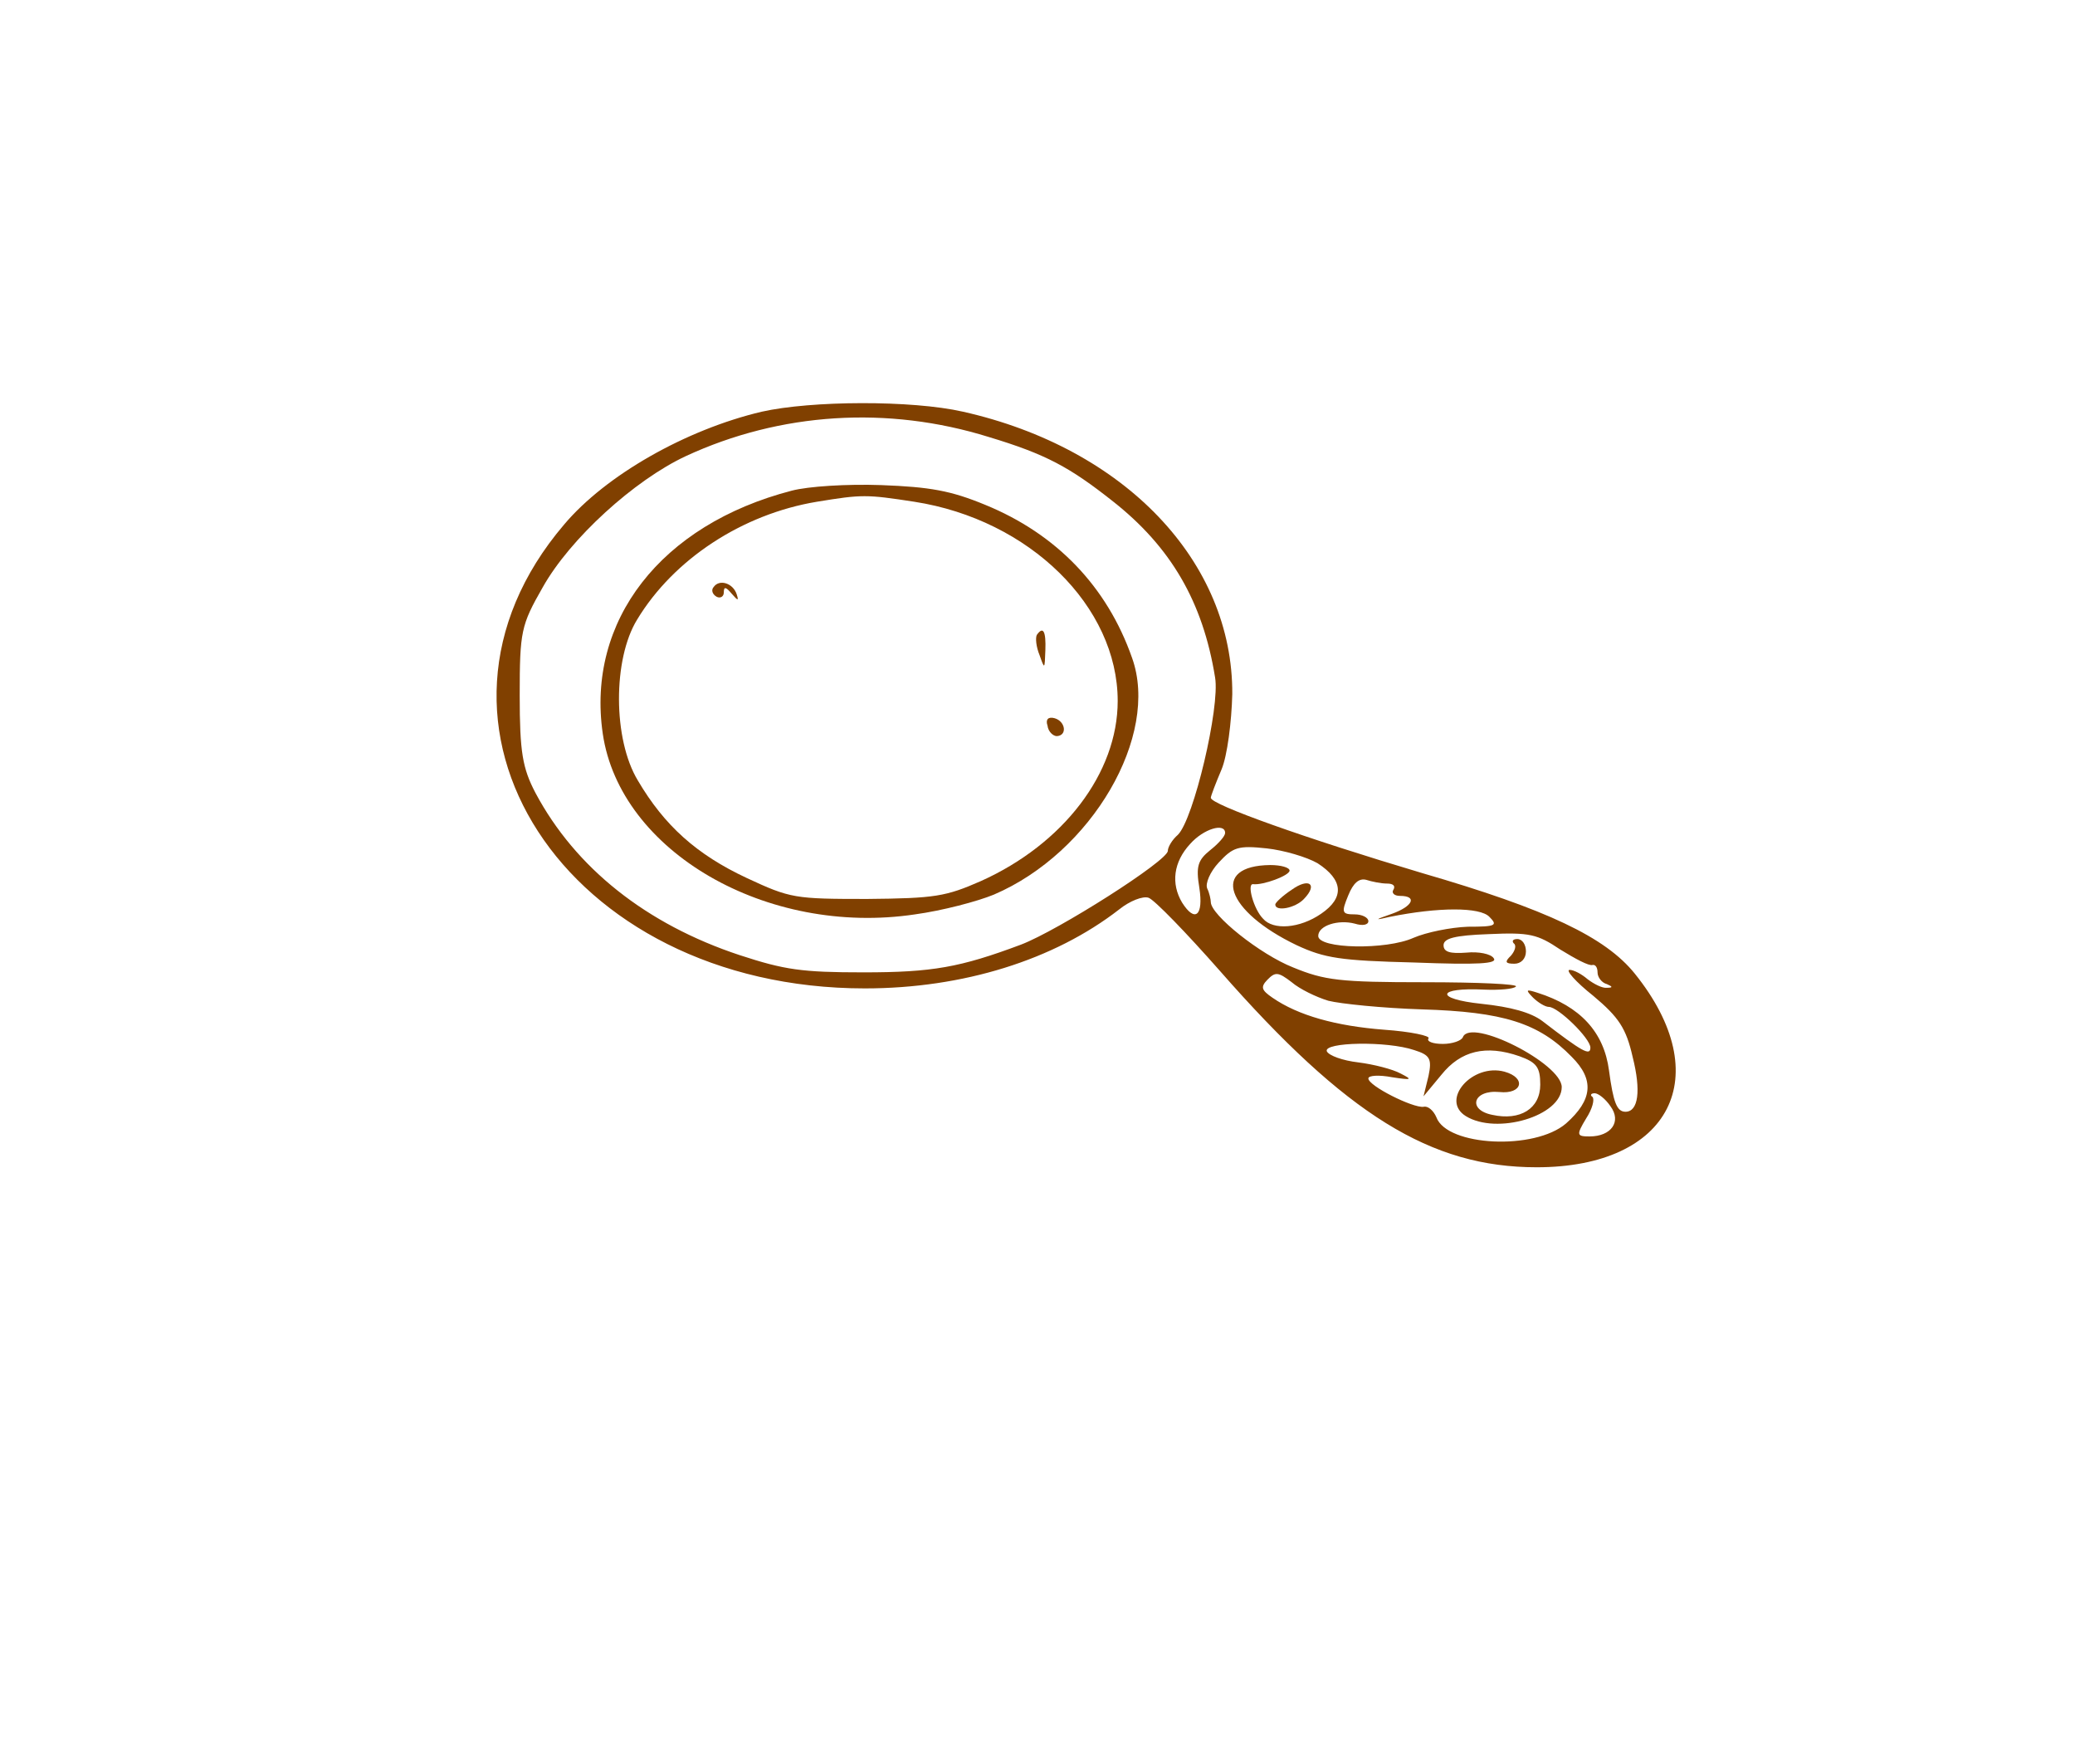 <svg width="100" height="85" viewBox="0 0 100 85" fill="none" xmlns="http://www.w3.org/2000/svg">
<path d="M36.711 19.838C33.053 20.7 29.187 22.9 27.185 25.277C18.971 34.907 27.22 47.627 41.681 47.627C46.41 47.627 50.793 46.26 53.934 43.823C54.452 43.407 55.073 43.169 55.349 43.258C55.625 43.347 57.178 44.952 58.801 46.795C64.875 53.72 68.948 56.246 74.056 56.246C80.51 56.246 82.754 51.847 78.784 46.914C77.369 45.16 74.574 43.823 68.534 42.069C62.942 40.405 58.352 38.77 58.352 38.443C58.352 38.354 58.593 37.73 58.87 37.076C59.146 36.422 59.353 34.788 59.387 33.45C59.422 27.061 54.21 21.592 46.41 19.838C43.925 19.274 39.093 19.303 36.711 19.838ZM47.652 21.057C50.414 21.889 51.553 22.513 53.623 24.148C56.419 26.347 57.972 28.992 58.559 32.648C58.801 34.075 57.524 39.484 56.764 40.227C56.488 40.464 56.281 40.821 56.281 40.999C56.281 41.475 51 44.833 49.206 45.517C46.272 46.617 44.926 46.854 41.612 46.854C38.644 46.854 37.816 46.735 35.641 46.022C31.154 44.536 27.738 41.831 25.805 38.206C25.183 37.017 25.046 36.244 25.046 33.51C25.046 30.419 25.114 30.122 26.15 28.309C27.462 25.961 30.568 23.137 33.053 21.978C37.609 19.868 42.786 19.541 47.652 21.057ZM59.042 40.138C59.042 40.286 58.732 40.643 58.317 40.97C57.731 41.445 57.627 41.742 57.8 42.783C58.007 44.12 57.593 44.477 56.971 43.496C56.419 42.575 56.557 41.534 57.351 40.672C58.007 39.929 59.042 39.632 59.042 40.138ZM63.495 41.594C64.737 42.396 64.806 43.258 63.667 44.031C62.632 44.744 61.355 44.833 60.871 44.269C60.423 43.823 60.078 42.575 60.388 42.604C60.871 42.664 62.148 42.188 62.148 41.95C62.148 41.802 61.734 41.683 61.217 41.683C58.317 41.713 59.077 43.912 62.494 45.547C63.84 46.171 64.599 46.29 68.154 46.379C71.26 46.498 72.192 46.438 71.985 46.171C71.847 45.963 71.26 45.844 70.674 45.903C69.88 45.963 69.569 45.873 69.569 45.547C69.569 45.22 70.087 45.071 71.743 45.012C73.711 44.922 74.091 45.012 75.195 45.755C75.92 46.2 76.576 46.557 76.748 46.498C76.886 46.468 76.99 46.617 76.99 46.854C76.99 47.092 77.197 47.359 77.438 47.419C77.715 47.538 77.749 47.597 77.438 47.597C77.231 47.627 76.817 47.419 76.507 47.181C76.23 46.943 75.851 46.735 75.644 46.735C75.437 46.735 75.92 47.3 76.783 47.984C78.025 49.024 78.37 49.559 78.681 50.926C79.095 52.56 78.957 53.571 78.336 53.571C77.922 53.571 77.749 53.125 77.542 51.58C77.3 49.737 76.161 48.489 74.091 47.835C73.538 47.657 73.504 47.686 73.883 48.073C74.125 48.31 74.47 48.519 74.643 48.519C75.091 48.519 76.645 50.034 76.645 50.48C76.645 50.896 76.265 50.688 74.332 49.202C73.78 48.786 72.814 48.519 71.398 48.37C69.12 48.132 69.224 47.568 71.536 47.686C72.261 47.716 72.951 47.657 73.055 47.538C73.193 47.419 71.226 47.33 68.672 47.33C64.564 47.33 63.84 47.241 62.321 46.617C60.733 45.992 58.352 44.09 58.352 43.466C58.352 43.347 58.283 43.02 58.179 42.812C58.076 42.575 58.317 42.01 58.732 41.564C59.422 40.821 59.663 40.732 61.044 40.88C61.872 40.97 62.977 41.297 63.495 41.594ZM66.843 42.575C67.153 42.575 67.257 42.693 67.153 42.872C67.05 43.02 67.188 43.169 67.464 43.169C68.327 43.169 68.085 43.674 67.084 44.031C66.221 44.328 66.221 44.358 66.981 44.179C69.328 43.704 71.329 43.704 71.778 44.179C72.192 44.596 72.089 44.655 70.743 44.655C69.914 44.685 68.741 44.922 68.12 45.19C66.808 45.784 63.529 45.725 63.529 45.101C63.529 44.596 64.496 44.298 65.289 44.506C65.669 44.625 65.945 44.566 65.945 44.388C65.945 44.209 65.635 44.06 65.289 44.06C64.668 44.06 64.634 43.971 64.979 43.139C65.22 42.545 65.496 42.307 65.842 42.396C66.118 42.485 66.566 42.575 66.843 42.575ZM64.012 48.221C64.599 48.37 66.635 48.578 68.534 48.638C72.434 48.756 74.159 49.291 75.747 50.926C76.852 52.026 76.748 53.006 75.471 54.136C73.953 55.443 69.742 55.235 69.224 53.839C69.086 53.512 68.81 53.274 68.603 53.333C68.085 53.393 65.945 52.323 65.945 51.966C65.945 51.818 66.463 51.788 67.084 51.907C68.05 52.055 68.085 52.026 67.498 51.728C67.119 51.52 66.187 51.283 65.462 51.193C64.703 51.104 64.047 50.867 63.943 50.658C63.771 50.213 66.843 50.153 68.154 50.599C68.913 50.837 69.017 51.015 68.844 51.847L68.603 52.828L69.466 51.788C70.397 50.629 71.606 50.331 73.228 50.896C74.056 51.193 74.229 51.431 74.229 52.263C74.229 53.422 73.262 54.017 71.916 53.72C70.708 53.482 70.984 52.501 72.261 52.62C73.366 52.739 73.573 51.936 72.503 51.639C70.95 51.223 69.397 53.006 70.639 53.779C72.123 54.7 75.264 53.779 75.264 52.382C75.264 51.253 70.881 49.024 70.501 49.975C70.432 50.153 69.983 50.302 69.535 50.302C69.051 50.302 68.741 50.183 68.844 50.034C68.948 49.915 67.981 49.707 66.704 49.618C64.392 49.44 62.563 48.935 61.32 48.073C60.803 47.716 60.733 47.568 61.079 47.211C61.458 46.825 61.596 46.825 62.252 47.33C62.632 47.657 63.426 48.043 64.012 48.221ZM77.611 53.303C78.163 54.047 77.645 54.76 76.61 54.76C75.989 54.76 75.954 54.7 76.438 53.898C76.748 53.422 76.852 52.977 76.748 52.858C76.61 52.769 76.679 52.679 76.852 52.679C77.024 52.679 77.369 52.947 77.611 53.303Z" fill="#804000"/>
<path d="M38.161 23.642C31.845 25.277 28.256 29.913 29.049 35.352C29.878 41.029 36.953 45.13 44.098 44.06C45.409 43.882 47.101 43.436 47.894 43.109C52.623 41.088 55.902 35.441 54.556 31.697C53.348 28.249 50.897 25.723 47.48 24.326C45.824 23.642 44.823 23.464 42.476 23.375C40.819 23.316 38.955 23.434 38.161 23.642ZM44.063 24.177C49.62 25.039 53.865 29.23 53.865 33.777C53.865 37.254 51.242 40.672 47.273 42.455C45.582 43.198 45.064 43.288 41.785 43.317C38.299 43.317 38.092 43.288 35.987 42.307C33.571 41.177 32.018 39.781 30.741 37.611C29.533 35.62 29.533 31.756 30.706 29.854C32.466 26.941 35.78 24.772 39.369 24.177C41.544 23.821 41.751 23.821 44.063 24.177Z" fill="#804000"/>
<path d="M34.398 28.279C34.26 28.428 34.33 28.636 34.536 28.755C34.709 28.844 34.882 28.755 34.882 28.547C34.882 28.249 34.985 28.279 35.261 28.606C35.572 28.963 35.606 28.963 35.503 28.636C35.33 28.101 34.675 27.893 34.398 28.279Z" fill="#804000"/>
<path d="M49.965 30.597C49.896 30.746 49.931 31.162 50.103 31.578C50.345 32.262 50.345 32.262 50.379 31.34C50.414 30.419 50.276 30.152 49.965 30.597Z" fill="#804000"/>
<path d="M50.483 34.966C50.517 35.263 50.759 35.471 50.931 35.471C51.449 35.441 51.346 34.758 50.828 34.609C50.517 34.52 50.379 34.669 50.483 34.966Z" fill="#804000"/>
<path d="M62.253 42.872C61.804 43.169 61.459 43.496 61.459 43.585C61.459 43.941 62.425 43.763 62.84 43.317C63.53 42.604 63.081 42.277 62.253 42.872Z" fill="#804000"/>
<path d="M72.952 45.457C73.09 45.547 73.021 45.814 72.814 46.052C72.504 46.349 72.538 46.438 72.987 46.438C73.297 46.438 73.539 46.2 73.539 45.844C73.539 45.517 73.366 45.249 73.125 45.249C72.918 45.249 72.849 45.339 72.952 45.457Z" fill="#804000"/>
</svg>
